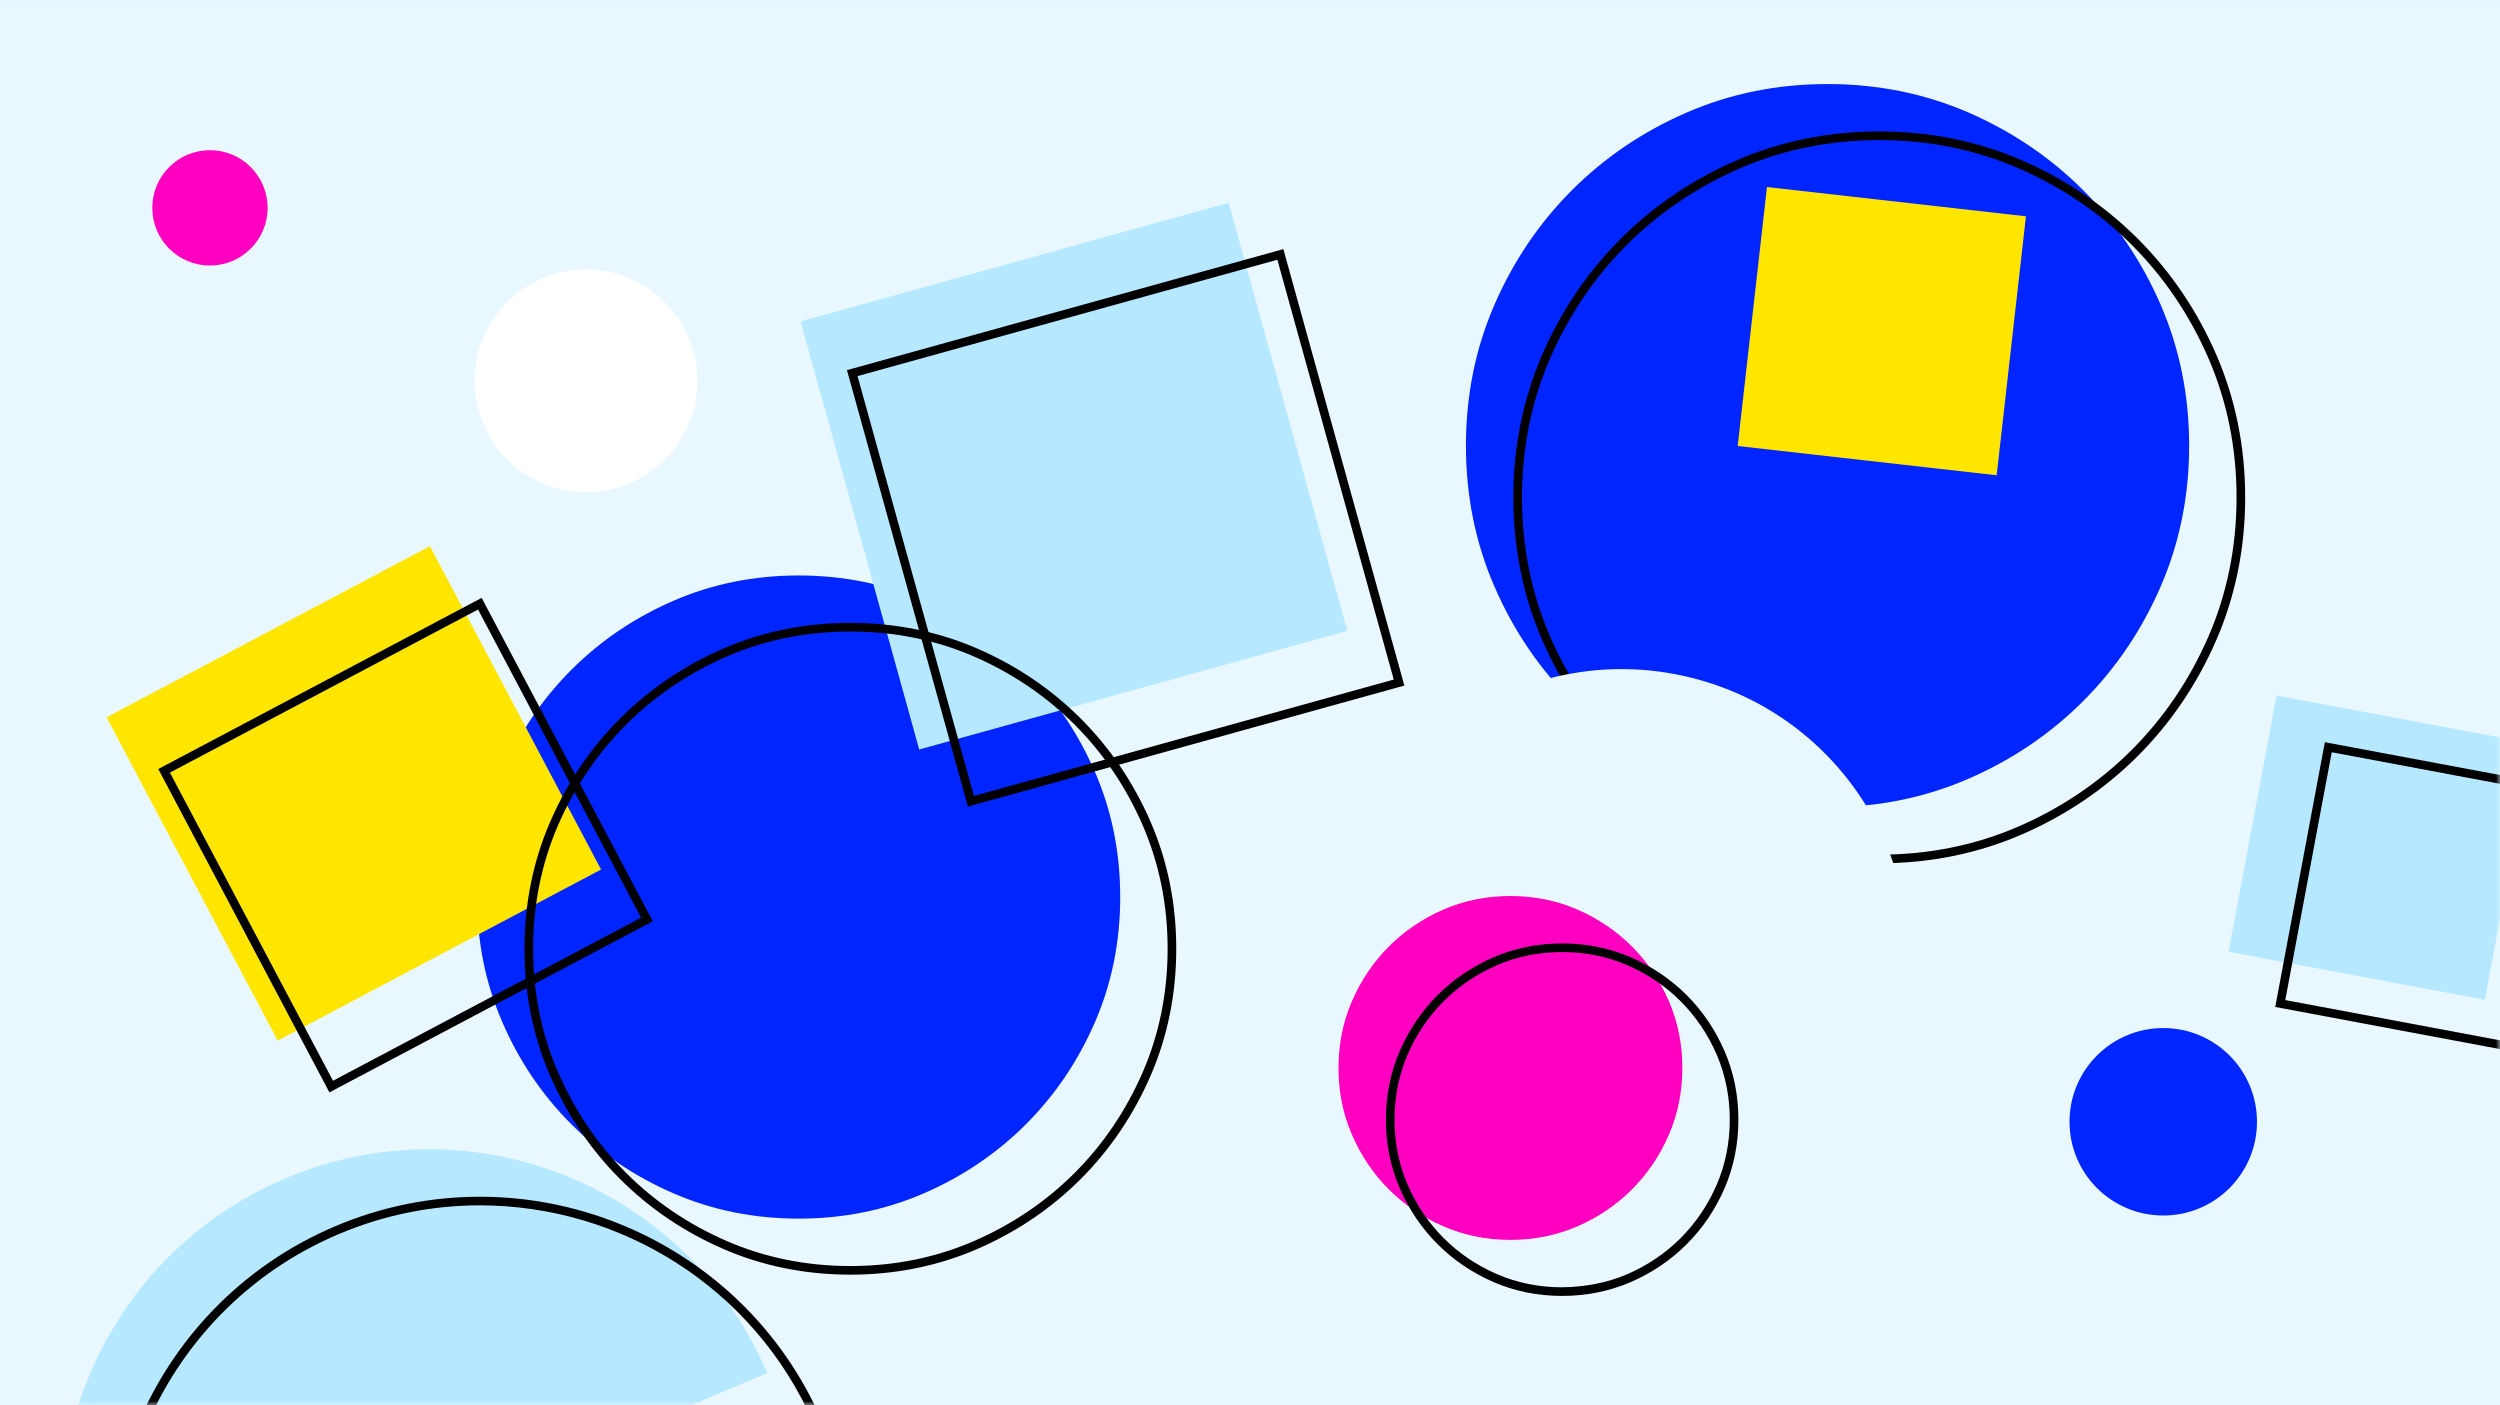 <svg width="290" height="163" viewBox="0 0 290 163" fill="none" xmlns="http://www.w3.org/2000/svg">
<rect x="0" y="0" width="290" height="163" fill="#333333" stroke="none"/>
<g clip-path="url(#clip0_764_43610)">
<path d="M290 0.002H0V163.002H290V0.002Z" fill="#E9F8FF"/>
<mask id="mask0_764_43610" style="mask-type:alpha" maskUnits="userSpaceOnUse" x="0" y="0" width="290" height="164">
<path d="M290 0.002H0V163.002H290V0.002Z" fill="#B924FF"/>
</mask>
<g mask="url(#mask0_764_43610)">
<path d="M107.202 69.704C111.708 71.666 115.652 74.339 119.031 77.725C122.409 81.109 125.074 85.059 127.026 89.569C128.977 94.082 129.951 98.924 129.945 104.096C129.94 109.269 128.956 114.109 126.996 118.617C125.035 123.124 122.362 127.067 118.977 130.445C115.591 133.824 111.641 136.49 107.131 138.441C102.619 140.393 97.777 141.366 92.604 141.36C87.433 141.355 82.592 140.372 78.085 138.411C73.576 136.451 69.634 133.777 66.255 130.391C62.876 127.006 60.211 123.058 58.26 118.546C56.307 114.034 55.334 109.192 55.34 104.019C55.345 98.848 56.328 94.008 58.29 89.499C60.25 84.992 62.924 81.048 66.309 77.67C69.695 74.291 73.642 71.627 78.156 69.674C82.666 67.723 87.509 66.749 92.681 66.755C97.854 66.76 102.694 67.744 107.202 69.704Z" fill="#0025FF"/>
<path d="M228.366 13.066C233.433 15.273 237.868 18.278 241.668 22.085C245.466 25.891 248.463 30.332 250.658 35.404C252.851 40.479 253.947 45.924 253.941 51.739C253.935 57.556 252.828 62.998 250.624 68.067C248.419 73.136 245.413 77.57 241.607 81.368C237.799 85.167 233.358 88.166 228.286 90.359C223.213 92.554 217.768 93.648 211.951 93.642C206.136 93.636 200.693 92.531 195.625 90.326C190.555 88.122 186.122 85.114 182.323 81.307C178.523 77.501 175.526 73.061 173.333 67.987C171.136 62.914 170.043 57.47 170.049 51.653C170.055 45.837 171.16 40.395 173.366 35.325C175.57 30.257 178.577 25.822 182.384 22.024C186.191 18.225 190.63 15.229 195.704 13.033C200.777 10.839 206.222 9.744 212.038 9.75C217.855 9.756 223.297 10.862 228.366 13.066Z" fill="#0025FF"/>
<path d="M142.522 23.514L92.86 37.282L106.628 86.944L156.29 73.176L142.522 23.514Z" fill="#B6E9FF"/>
<path d="M293.813 86.252L264.084 80.679L258.51 110.408L288.239 115.981L293.813 86.252Z" fill="#B6E9FF"/>
<path d="M88.991 159.276C79.771 137.612 54.741 127.509 33.064 136.71C11.386 145.911 1.266 170.935 10.445 192.616L88.991 159.276Z" fill="#B6E9FF"/>
<path d="M24.355 30.803C28.05 30.803 31.045 27.808 31.045 24.113C31.045 20.418 28.05 17.422 24.355 17.422C20.66 17.422 17.665 20.418 17.665 24.113C17.665 27.808 20.66 30.803 24.355 30.803Z" fill="#FF00C1"/>
<path d="M67.98 57.086C75.113 57.086 80.896 51.303 80.896 44.17C80.896 37.037 75.113 31.254 67.98 31.254C60.847 31.254 55.064 37.037 55.064 44.17C55.064 51.303 60.847 57.086 67.98 57.086Z" fill="white"/>
<path d="M250.937 140.999C256.941 140.999 261.809 136.131 261.809 130.127C261.809 124.122 256.941 119.254 250.937 119.254C244.932 119.254 240.064 124.122 240.064 130.127C240.064 136.131 244.932 140.999 250.937 140.999Z" fill="#0025FF"/>
<path d="M204.968 21.696L201.572 51.737L231.613 55.133L235.009 25.092L204.968 21.696Z" fill="#FFE600"/>
<path d="M49.871 63.354L12.36 83.206L32.212 120.716L69.723 100.864L49.871 63.354Z" fill="#FFE600"/>
<path d="M98.646 147.86C98.631 147.86 98.618 147.86 98.604 147.86C93.384 147.855 88.433 146.849 83.885 144.87C79.345 142.896 75.313 140.162 71.901 136.744C68.493 133.329 65.768 129.292 63.801 124.744C61.831 120.192 60.834 115.237 60.84 110.019C60.845 104.8 61.852 99.848 63.832 95.299C65.808 90.754 68.542 86.723 71.957 83.316C75.371 79.909 79.408 77.184 83.957 75.215C88.499 73.251 93.439 72.255 98.639 72.255C98.654 72.255 98.668 72.255 98.682 72.255C103.897 72.26 108.849 73.267 113.401 75.246C117.949 77.226 121.981 79.96 125.385 83.372C128.792 86.786 131.517 90.823 133.485 95.371C135.455 99.928 136.451 104.883 136.445 110.096C136.44 115.312 135.434 120.264 133.455 124.816C131.479 129.359 128.745 133.39 125.33 136.799C121.914 140.208 117.876 142.934 113.329 144.9C108.789 146.864 103.848 147.86 98.646 147.86ZM98.639 73.255C93.576 73.255 88.77 74.223 84.354 76.133C79.921 78.051 75.987 80.707 72.663 84.025C69.338 87.341 66.675 91.269 64.749 95.698C62.824 100.121 61.845 104.939 61.84 110.02C61.834 115.101 62.803 119.921 64.719 124.347C66.635 128.779 69.29 132.712 72.609 136.038C75.932 139.366 79.859 142.029 84.284 143.953C88.705 145.877 93.523 146.855 98.605 146.86C98.618 146.86 98.632 146.86 98.646 146.86C103.711 146.86 108.518 145.892 112.932 143.982C117.363 142.066 121.296 139.411 124.624 136.091C127.949 132.772 130.612 128.844 132.538 124.418C134.462 119.991 135.44 115.173 135.445 110.095C135.451 105.02 134.482 100.199 132.567 95.768C130.649 91.335 127.995 87.402 124.677 84.078C121.362 80.756 117.435 78.093 113.002 76.163C108.576 74.238 103.758 73.26 98.681 73.255C98.667 73.255 98.653 73.255 98.639 73.255Z" fill="black"/>
<path d="M217.998 100.142C217.981 100.142 217.967 100.142 217.951 100.142C212.091 100.136 206.531 99.006 201.425 96.784C196.326 94.567 191.799 91.498 187.969 87.66C184.142 83.826 181.081 79.293 178.874 74.186C176.661 69.075 175.543 63.512 175.549 57.652C175.555 51.794 176.685 46.233 178.908 41.125C181.127 36.022 184.197 31.495 188.031 27.67C191.864 23.845 196.398 20.784 201.506 18.574C206.606 16.368 212.153 15.25 217.992 15.25C218.007 15.25 218.023 15.25 218.038 15.25C223.894 15.256 229.455 16.386 234.565 18.608C239.67 20.831 244.198 23.901 248.022 27.732C251.847 31.565 254.906 36.098 257.117 41.206C259.328 46.322 260.446 51.884 260.44 57.74C260.435 63.595 259.305 69.155 257.083 74.266C254.863 79.368 251.794 83.895 247.96 87.722C244.123 91.55 239.589 94.611 234.484 96.818C229.387 99.024 223.839 100.142 217.998 100.142ZM217.992 16.25C212.29 16.25 206.877 17.34 201.903 19.492C196.911 21.652 192.481 24.642 188.737 28.378C184.993 32.114 181.994 36.537 179.825 41.524C177.657 46.506 176.555 51.933 176.549 57.653C176.543 63.376 177.633 68.804 179.792 73.789C181.949 78.78 184.939 83.209 188.677 86.954C192.418 90.702 196.841 93.701 201.824 95.867C206.804 98.034 212.23 99.136 217.952 99.142C217.967 99.142 217.982 99.142 217.998 99.142C223.702 99.142 229.115 98.052 234.087 95.9C239.076 93.743 243.506 90.753 247.254 87.014C250.998 83.276 253.997 78.853 256.166 73.867C258.333 68.883 259.435 63.457 259.44 57.739C259.446 52.021 258.356 46.592 256.199 41.603C254.039 36.611 251.049 32.182 247.314 28.438C243.58 24.696 239.156 21.698 234.166 19.525C229.182 17.358 223.755 16.256 218.037 16.25C218.023 16.25 218.007 16.25 217.992 16.25Z" fill="black"/>
<path d="M112.28 93.56L98.245 42.934L148.87 28.899L162.905 79.525L112.28 93.56ZM99.475 43.63L112.976 92.329L161.675 78.828L148.174 30.129L99.475 43.63Z" fill="black"/>
<path d="M294.639 122.565L263.927 116.808L269.684 86.096L300.396 91.853L294.639 122.565ZM265.094 116.009L293.84 121.398L299.229 92.652L270.483 87.263L265.094 116.009Z" fill="black"/>
<path d="M16.18 199.272L15.985 198.811C6.714 176.914 16.98 151.541 38.868 142.25C60.758 132.958 86.14 143.201 95.451 165.081L95.647 165.541L16.18 199.272ZM55.669 139.821C50.185 139.821 44.616 140.897 39.259 143.17C18.032 152.181 7.996 176.676 16.713 197.96L94.332 165.013C87.414 149.271 71.919 139.821 55.669 139.821Z" fill="black"/>
<path d="M55.455 70.706L74.371 106.448L38.628 125.365L19.712 89.622L55.455 70.706ZM55.871 69.354L18.36 89.206L38.212 126.716L75.723 106.864L55.871 69.354Z" fill="black"/>
<path d="M220.535 118.544C224.741 100.655 213.66 82.738 195.771 78.514C177.883 74.291 159.958 85.36 155.719 103.241L220.535 118.544Z" fill="#E9F8FF"/>
<path d="M182.993 105.514C185.403 106.563 187.512 107.992 189.318 109.803C191.124 111.612 192.549 113.724 193.593 116.136C194.636 118.549 195.157 121.138 195.154 123.903C195.151 126.669 194.625 129.256 193.577 131.666C192.528 134.077 191.099 136.185 189.289 137.991C187.479 139.797 185.367 141.223 182.955 142.266C180.543 143.31 177.954 143.83 175.188 143.827C172.423 143.824 169.835 143.299 167.425 142.25C165.014 141.202 162.907 139.772 161.1 137.962C159.294 136.152 157.869 134.041 156.826 131.629C155.781 129.216 155.261 126.627 155.264 123.862C155.267 121.096 155.792 118.509 156.842 116.098C157.89 113.688 159.319 111.58 161.129 109.774C162.94 107.967 165.05 106.542 167.463 105.498C169.875 104.455 172.464 103.934 175.23 103.937C177.995 103.94 180.583 104.466 182.993 105.514Z" fill="#FF00C1"/>
<path d="M181.211 150.327C181.203 150.327 181.196 150.327 181.188 150.327C178.365 150.324 175.687 149.78 173.226 148.709C170.772 147.642 168.592 146.164 166.747 144.315C164.903 142.468 163.429 140.285 162.367 137.827C161.3 135.364 160.761 132.684 160.764 129.861C160.767 127.039 161.312 124.36 162.383 121.898C163.452 119.441 164.93 117.261 166.776 115.419C168.622 113.578 170.805 112.104 173.265 111.039C175.722 109.977 178.395 109.438 181.207 109.438C181.214 109.438 181.222 109.438 181.23 109.438C184.05 109.44 186.729 109.984 189.192 111.056C191.651 112.126 193.832 113.605 195.672 115.45C197.514 117.295 198.988 119.479 200.052 121.937C201.118 124.404 201.657 127.084 201.654 129.903C201.651 132.724 201.106 135.403 200.036 137.866C198.966 140.323 197.488 142.502 195.642 144.345C193.795 146.188 191.612 147.662 189.154 148.725C186.696 149.788 184.023 150.327 181.211 150.327ZM181.207 110.438C178.532 110.438 175.993 110.949 173.662 111.957C171.318 112.971 169.239 114.375 167.482 116.127C165.726 117.88 164.319 119.956 163.3 122.297C162.284 124.633 161.767 127.178 161.764 129.862C161.761 132.547 162.273 135.093 163.285 137.43C164.297 139.772 165.7 141.851 167.455 143.609C169.21 145.368 171.286 146.775 173.625 147.792C175.96 148.808 178.504 149.324 181.189 149.327C183.858 149.287 186.419 148.818 188.757 147.807C191.1 146.794 193.178 145.391 194.936 143.637C196.693 141.884 198.1 139.808 199.119 137.467C200.134 135.131 200.651 132.585 200.654 129.902C200.657 127.221 200.145 124.674 199.134 122.334C198.12 119.991 196.717 117.913 194.964 116.156C193.212 114.4 191.136 112.993 188.794 111.973C186.456 110.957 183.911 110.44 181.229 110.438C181.222 110.438 181.214 110.438 181.207 110.438Z" fill="black"/>
</g>
</g>
<defs>
<clipPath id="clip0_764_43610">
<rect width="290" height="163" fill="white"/>
</clipPath>
</defs>
</svg>
